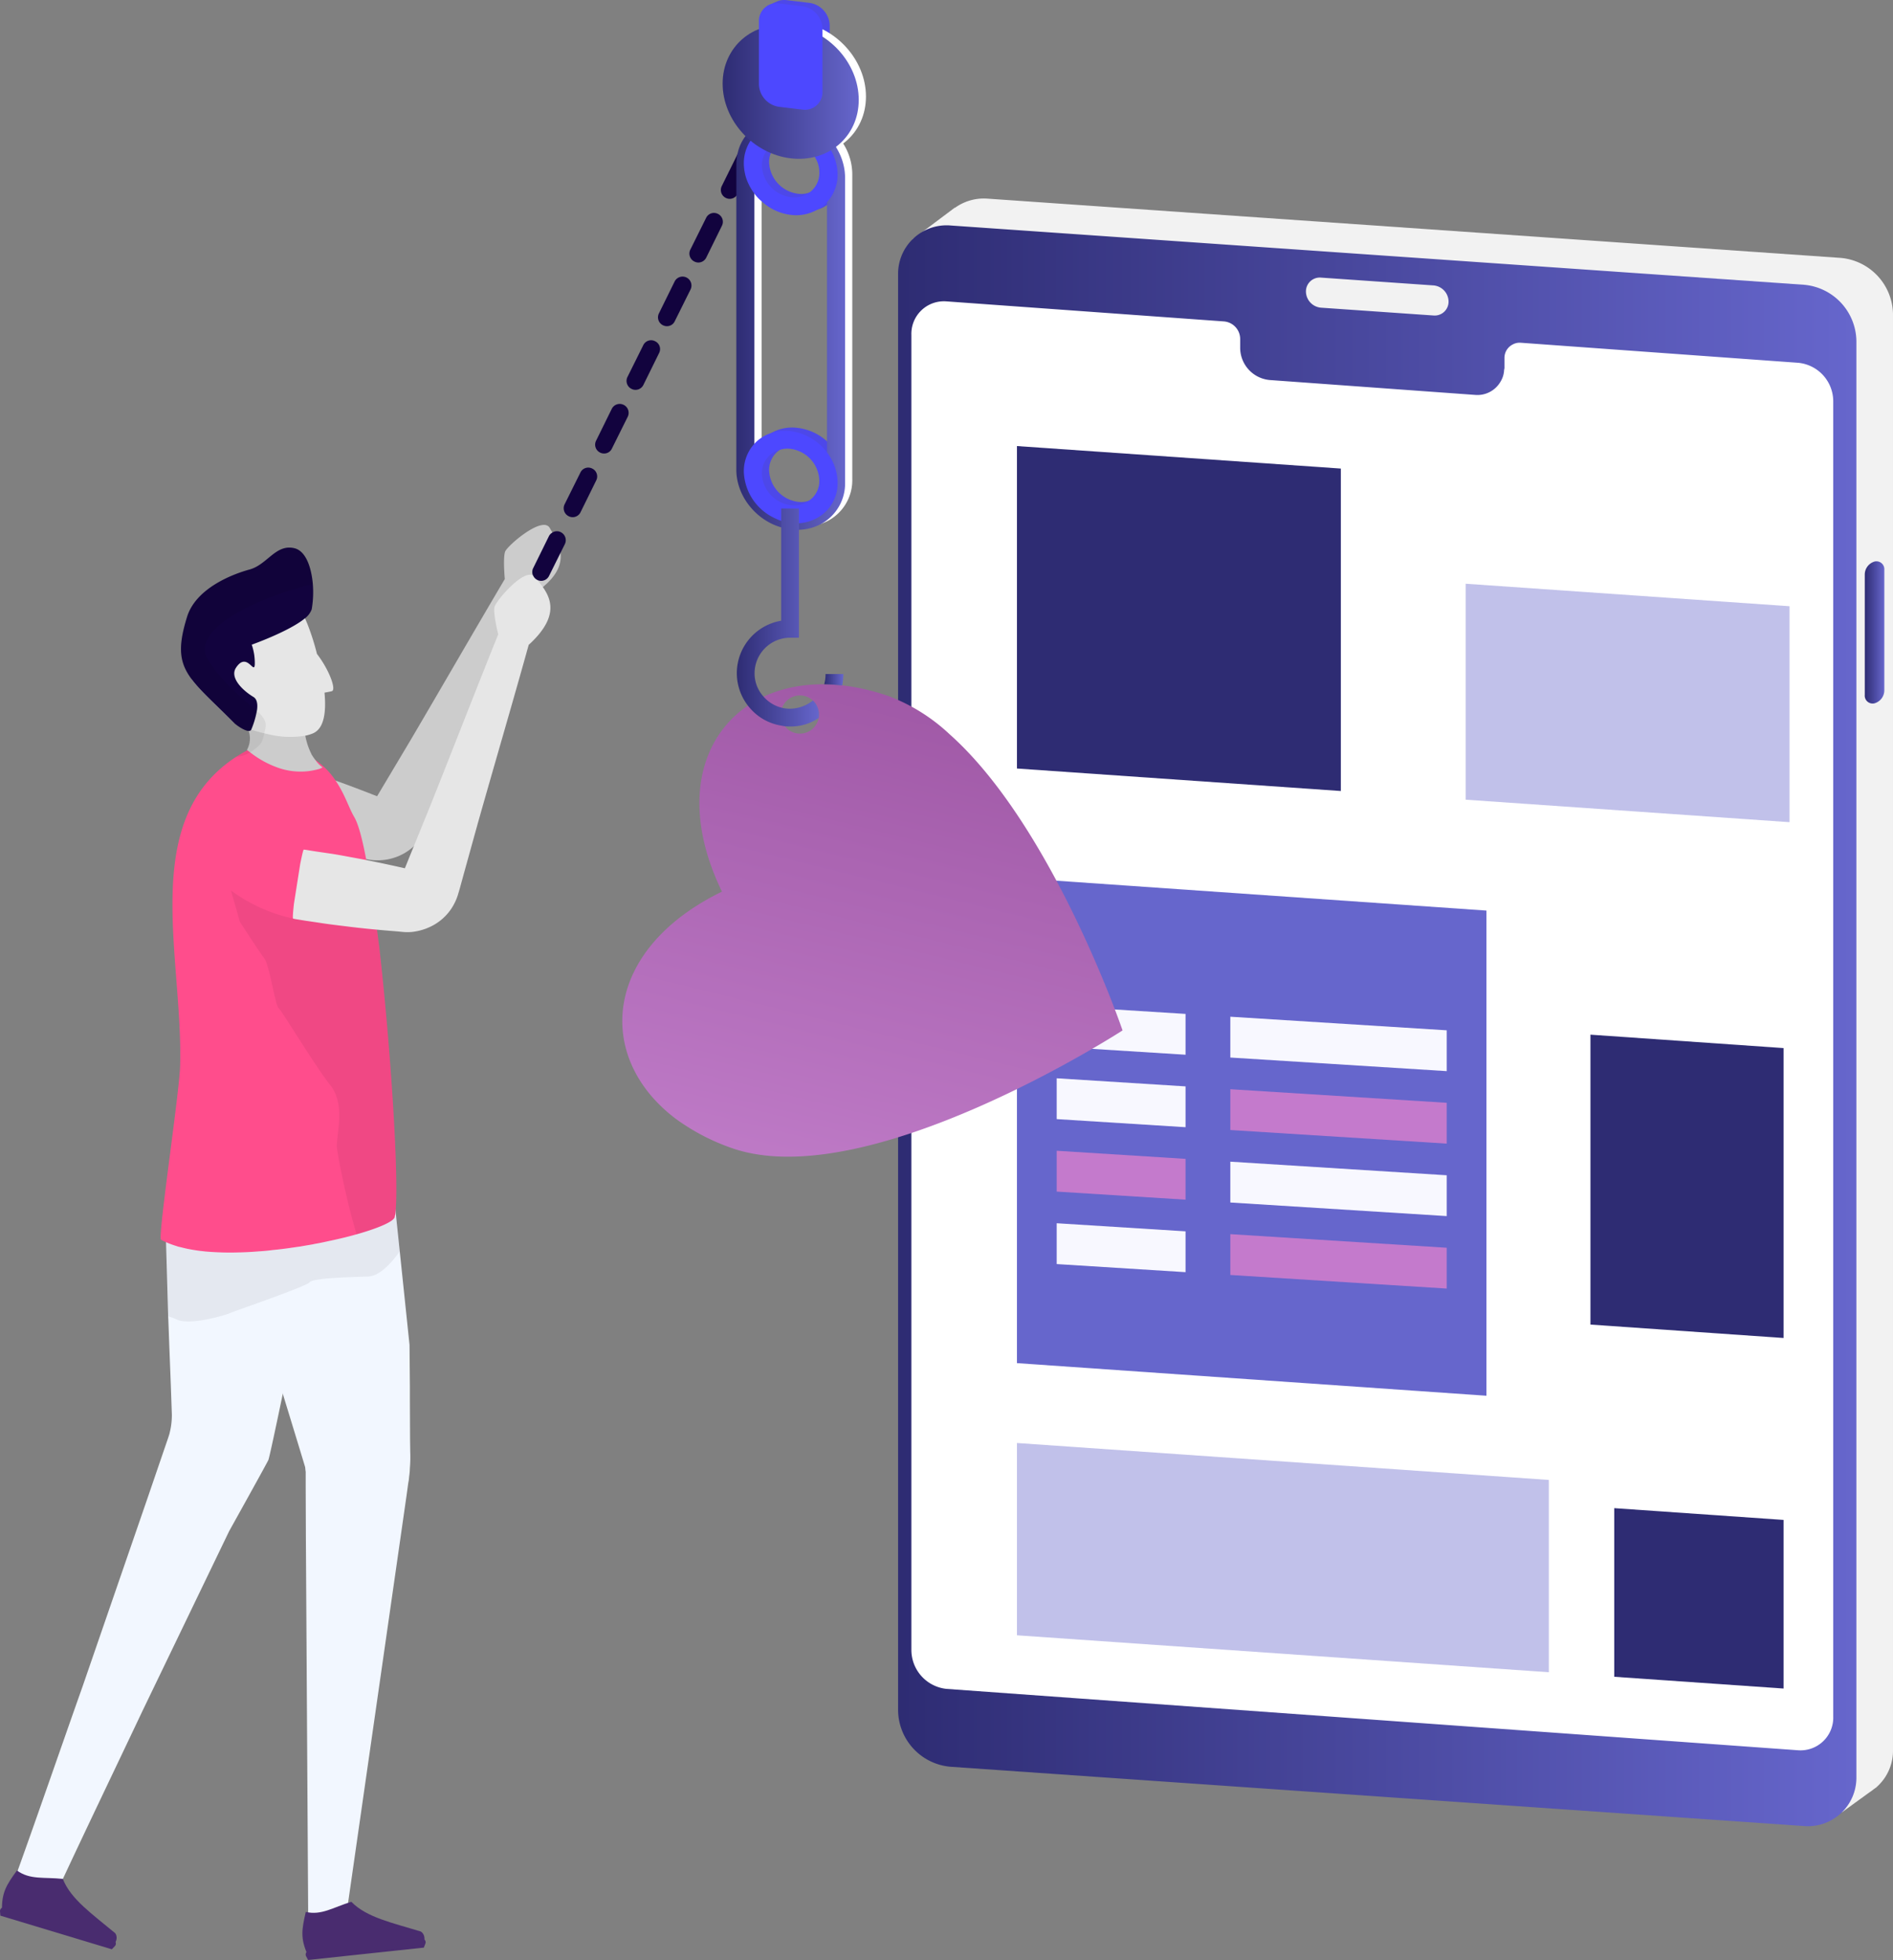 <svg xmlns="http://www.w3.org/2000/svg" xmlns:xlink="http://www.w3.org/1999/xlink" width="497.659" height="515.17" viewBox="0 0 497.659 515.17">
  <rect x="0" y="0" width="497.659" height="515.17" fill="#808080" stroke="none"/>
  <defs>
    <style>
      .cls-1 {
        fill: #ccc;
      }

      .cls-2 {
        fill: #f2f7ff;
      }

      .cls-3 {
        fill: #ff4d8c;
      }

      .cls-4 {
        fill: #492c6f;
      }

      .cls-5 {
        fill: #e6e6e6;
      }

      .cls-6 {
        fill: #12033e;
      }

      .cls-7 {
        opacity: 0.06;
      }

      .cls-8 {
        fill: #f2f2f2;
      }

      .cls-9 {
        fill: url(#linear-gradient);
      }

      .cls-10 {
        fill: #fff;
      }

      .cls-11 {
        fill: #2e2c73;
      }

      .cls-12, .cls-13 {
        fill: #66c;
      }

      .cls-12 {
        opacity: 0.4;
      }

      .cls-14 {
        fill: #f8f8ff;
      }

      .cls-15 {
        fill: #c47acc;
      }

      .cls-16 {
        fill: url(#linear-gradient-2);
      }

      .cls-17 {
        fill: #4d48e9;
      }

      .cls-18 {
        fill: #4d48ff;
      }

      .cls-19 {
        fill: url(#linear-gradient-6);
      }

      .cls-20 {
        fill: url(#linear-gradient-7);
      }

      .cls-21 {
        fill: url(#linear-gradient-8);
      }
    </style>
    <linearGradient id="linear-gradient" y1="0.5" x2="1" y2="0.5" gradientUnits="objectBoundingBox">
      <stop offset="0" stop-color="#2e2c73"/>
      <stop offset="1" stop-color="#66c"/>
    </linearGradient>
    <linearGradient id="linear-gradient-2" x1="0" y1="0.5" x2="1" y2="0.5" xlink:href="#linear-gradient"/>
    <linearGradient id="linear-gradient-6" x1="0.236" y1="1.82" x2="0.701" y2="-0.137" gradientUnits="objectBoundingBox">
      <stop offset="0" stop-color="#db9ae5"/>
      <stop offset="1" stop-color="#98509e"/>
    </linearGradient>
    <linearGradient id="linear-gradient-7" x1="0" y1="0.5" x2="1" y2="0.5" xlink:href="#linear-gradient"/>
    <linearGradient id="linear-gradient-8" x1="0" y1="0.5" x2="1" y2="0.5" xlink:href="#linear-gradient"/>
  </defs>
  <g id="employer_branding_ENG_VECTOR" data-name="employer branding ENG VECTOR" transform="translate(-656.968 393.895)">
    <g id="Group_3390" data-name="Group 3390" transform="translate(656.968 -255.925)">
      <path id="Path_6696" data-name="Path 6696" class="cls-1" d="M734.39-360.255c-1.892-3.376-11.108,4.6-11.735,6.16s-.1,7.249-.1,7.249h0c-8.325,14.069-16.469,28.23-24.76,42.311l-7.224,12.109-1.589,2.67c-4.137-1.631-8.287-3.208-12.462-4.663-2.224-.731-4.432-1.547-6.677-2.224l-3.355-1.059-1.686-.513-.837-.273-.416-.13c-.1-.193-.408.328-1.623,3.645l-3.141,10c-.9,3.41-.95,4-.757,3.9l.42.126.833.273,1.669.53,3.359,1.059c2.241.715,4.5,1.32,6.765,1.98,4.507,1.287,9.065,2.434,13.644,3.511l1.379.349a13.675,13.675,0,0,0,2.073.294,14.267,14.267,0,0,0,4.125-.328,13.947,13.947,0,0,0,7.043-4.024,14.563,14.563,0,0,0,2.338-3.322l.736-1.669,1.442-3.208,5.79-12.883c6.778-14.863,13.707-29.651,20.447-44.535l.009,0C741.285-350.358,736.568-356.366,734.39-360.255Z" transform="translate(-589.846 361.08)"/>
      <path id="Path_6697" data-name="Path 6697" class="cls-2" d="M728.55-322.578c-.934.42-3.965,13.064-7.325,28.553-.79,3.452-1.585,7.043-2.333,10.684-2.191,10.078-4.335,20.434-6.063,28.738-2.005,9.612-3.5,16.562-3.78,17.356-.278.7-10.31,18.706-10.31,18.706l-22.814,47.31c-7.463,15.767-15.069,31.538-22.44,47.4l-10.73-4.385c5.924-16.469,11.613-33.035,17.445-49.5l17.125-49.643,4.246-12.408,1.072-3.128c.185-.559.278-.837.374-1.165s.139-.656.232-.98a19.781,19.781,0,0,0,.42-4.011l-.282-8.026-.37-9.519-.281-7.556-.046-.841-.559-19.5-.328-9.843,3.826-18.244c0-.282,2.472-.374,6.252-.42C703.73-323.183,728.55-322.578,728.55-322.578Z" transform="translate(-638.485 483.004)"/>
      <path id="Path_6698" data-name="Path 6698" class="cls-2" d="M709.113-225.341a17.573,17.573,0,0,1-.189,2.195l-.046.513-.046.42-.139.744-.42,3.082L706.5-206.025l-14.182,98.769-9.936-.656-.609-99.791-.046-12.458v-4.293l-.047-.231-.092-.933c-.046-.189-2.472-8.165-5.878-19.27-2.144-7.043-4.667-15.3-7.185-23.655-1.446-4.57-2.846-9.141-4.15-13.53-4.482-14.552-8.4-27.246-9.612-31.211-.282-.841-.42-1.308-.42-1.308l47.541-11.474,3.637,34.805.933,8.909,2.569,24.588.093,10.915v2.939l.046,11.058.046,3.124A35.044,35.044,0,0,1,709.113-225.341Z" transform="translate(-601.363 473.289)"/>
      <path id="Path_6699" data-name="Path 6699" class="cls-3" d="M713.53-224.355a5.176,5.176,0,0,1-.084.841c-.042.084-.042.168-.084.252v.042a.379.379,0,0,1-.042.21c-.252,1.177-4.2,2.9-10.007,4.541-1.64.463-3.448.925-5.339,1.346-.883.21-1.766.378-2.691.589-.967.21-1.976.42-2.985.589-.126.042-.252.042-.378.084-1.093.21-2.229.378-3.364.589-1.262.168-2.565.378-3.868.547-1.219.168-2.438.294-3.658.42-1.219.168-2.439.252-3.658.336q-2.333.189-4.541.252h-.252a74.325,74.325,0,0,1-8.745-.21c-.546-.042-1.093-.126-1.6-.168-1.3-.168-2.565-.378-3.742-.631-.547-.126-1.051-.252-1.556-.379-.21-.042-.379-.084-.547-.126-.5-.168-1.051-.336-1.514-.5-.589-.21-1.135-.42-1.682-.673a12.424,12.424,0,0,1-1.3-.631c-.168-.084-.126-1.261.042-3.2.8-9.292,4.751-36.075,4.962-42.382.841-28.8-11.016-64.624,14.758-81.358.925-.589,1.892-1.177,2.943-1.724.378-.21.715-.42,1.093-.589a7.826,7.826,0,0,1,2.271-1.009,3.128,3.128,0,0,1,1.093-.084c6.012.547,10.3,2.144,13.413,4.247a.041.041,0,0,0,.042.042,19.52,19.52,0,0,1,5.3,5.424c2.4,3.532,3.49,7.19,4.835,9.46,1.093,1.808,2.144,5.76,3.153,11.1h.042a.821.821,0,0,0,.042.294c.967,5.045,1.934,11.31,2.775,18.248v.042c.21,1.43.378,2.943.589,4.415C712.311-267.157,714.455-233.269,713.53-224.355Z" transform="translate(-609.552 404.929)"/>
      <path id="Path_6700" data-name="Path 6700" class="cls-4" d="M661.539-272.347c-1.072,4.654-1.467,6.917.488,11.277l29.659-2.91c1.459-.143,1.337-2.51.059-3.229-7.463-2.283-14.237-3.683-18.235-7.8C668.7-273.541,665.66-271.38,661.539-272.347Z" transform="translate(-581.149 636.916)"/>
      <path id="Path_6701" data-name="Path 6701" class="cls-1" d="M678.445-331.823a5.254,5.254,0,0,1-.883.421,19.686,19.686,0,0,1-2.985.589,17.84,17.84,0,0,1-7.988-.967,25.581,25.581,0,0,1-7.19-3.994,8.083,8.083,0,0,1-.715-.547c-.042,0-.084-.042-.126-.084a6.249,6.249,0,0,0,.462-5,5.474,5.474,0,0,0-.21-.631,11.5,11.5,0,0,0-2.06-3.069s1.682-.883,3.994-1.934c.168-.084.336-.126.5-.21,5.424-2.4,13.665-5.34,12.74-.336a20.2,20.2,0,0,0-.084,7.442,18.155,18.155,0,0,0,1.6,4.793v.084c.084.084.252.378.5.757.168.21.336.5.547.757a.041.041,0,0,0,.042.042A7.209,7.209,0,0,0,678.445-331.823Z" transform="translate(-593.64 395.552)"/>
      <path id="Path_6702" data-name="Path 6702" class="cls-5" d="M691.834-326.3c-.5.126-1.219.252-1.892.379.462,4.961-.042,9.292-2.9,10.638a9.887,9.887,0,0,1-2.144.673,24.149,24.149,0,0,1-9.881-.42,36.491,36.491,0,0,1-4.331-1.177c-.294-.084-.589-.21-.883-.294-1.346-.5-2.607-1.009-3.7-1.514-4.919-4.961-8.577-8.157-10.889-11.184a16.717,16.717,0,0,1-1.051-2.313,31.346,31.346,0,0,1-.673-10.722A16.168,16.168,0,0,1,655-347.7a15.507,15.507,0,0,1,4.878-5.676c5.97-2.1,12.656-3.406,16.145-4.667a4.6,4.6,0,0,1,.715-.21l.126-.042a.041.041,0,0,1,.042.042,23.105,23.105,0,0,1,4.331,4.709,11.3,11.3,0,0,0,1.135.294c.336.084.631.126.925.21a23.212,23.212,0,0,1,.5,3.069c.126,1.471.126,2.565.126,2.565.126.252.252.589.421.925a7.374,7.374,0,0,0,.462,1.009c.21.463.42.967.631,1.472a63.344,63.344,0,0,1,2.523,7.9C691.245-331.846,693.137-326.548,691.834-326.3Z" transform="translate(-604.632 370.012)"/>
      <path id="Path_6703" data-name="Path 6703" class="cls-5" d="M722.11-339.588h-.046c-4.385,15.771-9,31.4-13.438,47.12l-3.776,13.623-.933,3.41-.513,1.724a14.612,14.612,0,0,1-1.774,3.641,13.678,13.678,0,0,1-6.391,5.037c-.047,0-.047.046-.093.046a15.5,15.5,0,0,1-3.919.933,15.888,15.888,0,0,1-2.1,0l-1.4-.139c-4.709-.374-9.376-.795-14.039-1.4-2.334-.282-4.667-.559-6.954-.933l-3.5-.513-1.728-.282-.883-.139-.42-.093a.157.157,0,0,1-.1-.046c-.093-.1-.093-1.026.235-3.919l1.631-10.36c.7-3.452.887-4.011,1.026-3.826l.421.046.887.143,1.728.277,3.5.513c2.333.328,4.617.795,6.95,1.215,4.339.795,8.678,1.724,13.017,2.7l1.169-2.893,5.315-13.059c6.067-15.166,11.945-30.374,18.058-45.535,0,0-1.4-5.554-.98-7.186.37-1.631,8.258-10.919,10.638-7.884C726.449-353.862,732-348.636,722.11-339.588Z" transform="translate(-583.057 371.06)"/>
      <path id="Path_6704" data-name="Path 6704" class="cls-6" d="M687.422-343.436a5.312,5.312,0,0,1-1.766,2.355c-4.162,3.448-14,6.938-14,6.938a14.594,14.594,0,0,1,.8,5.214c-.168,2.775-2.1-3.532-4.961.883-1.64,2.565,1.682,5.886,4.625,7.652.883.547,1.093,1.724.967,3.069a3.3,3.3,0,0,1-.084.589,23.265,23.265,0,0,1-1.471,4.919.647.647,0,0,1-.673.336c-1.051,0-2.985-1.3-3.91-2.144-4.919-4.961-8.577-8.157-10.89-11.184-3.406-4.415-3.952-8.409-1.43-16.566,2.27-7.526,11.815-11.268,16.482-12.53,4.667-1.3,6.853-6.77,11.773-5.592,3.069.757,4.457,5.172,4.835,9.418A26.5,26.5,0,0,1,687.422-343.436Z" transform="translate(-605.476 365.624)"/>
      <path id="Path_6705" data-name="Path 6705" class="cls-4" d="M692.325-271.4l-.408,1.068-30.433,3.25-.521-.992a.959.959,0,0,1,.748-1.4l29.613-3.221A.958.958,0,0,1,692.325-271.4Z" transform="translate(-580.493 644.285)"/>
      <path id="Path_6706" data-name="Path 6706" class="cls-4" d="M645.8-276.962c-2.8,3.872-4.037,5.8-3.931,10.579l28.452,8.855c1.4.433,2.207-1.8,1.312-2.956-5.987-5-11.684-8.926-13.77-14.27C652.859-275.276,649.222-274.469,645.8-276.962Z" transform="translate(-641.348 630.642)"/>
      <path id="Path_6707" data-name="Path 6707" class="cls-4" d="M671.928-264.481l-.791.828-29.3-8.842-.092-1.118a.957.957,0,0,1,1.232-1l28.536,8.548A.958.958,0,0,1,671.928-264.481Z" transform="translate(-641.74 638.044)"/>
      <path id="Path_6708" data-name="Path 6708" class="cls-7" d="M699.337-252.9c-.046.189-.046.374-.093.513-.282,1.169-4.2,2.893-10.032,4.528-2.8-9.1-5.273-22.162-5.226-23.327.189-4.062,2.149-11.058-1.724-15.91-3.919-4.9-12.786-19.644-13.577-20.249-.841-.559-2.38-11.243-3.734-13.017s-6.437-9.658-6.437-9.658l-2.333-8.211a42.614,42.614,0,0,0,16.326,7.375.157.157,0,0,0,.1.046l.42.093.883.139,1.728.282,3.5.513c2.287.374,4.621.652,6.954.933,2.842.374,5.643.652,8.489.934.185,1.446.374,2.939.559,4.432C698.358-295.631,700.5-260.312,699.337-252.9Z" transform="translate(-595.46 434.315)"/>
      <path id="Path_6709" data-name="Path 6709" class="cls-7" d="M713.562-308.592c-2.144,3.031-5.273,6.53-8.35,6.626-5.5.185-14.417.37-15.4,1.539a2.751,2.751,0,0,1-.933.559c-2.33,1.118-8.443,3.359-13.249,5.083-3.313,1.169-6.017,2.149-6.437,2.334-1.169.559-10.873,3.5-14.371,1.728a13.247,13.247,0,0,0-2.144-.795l-.559-19.5c4.852,2.237,11.849,2.939,19.362,2.7a131.017,131.017,0,0,0,19.732-2.237c4.062-.748,7.838-1.635,11.012-2.518,5.832-1.636,9.75-3.359,10.032-4.528a.588.588,0,0,0,.046-.277l.324.374Z" transform="translate(-608.474 499.53)"/>
      <path id="Path_6710" data-name="Path 6710" class="cls-7" d="M660.261-330.023c3.49,5.508,8.7,9.881,12.319,12.908.168.168.294.252.42.378,2.271,1.934,2.435,3.322,2.313,4.121-.084.42-.589,3.742-1.43,4.625a12.079,12.079,0,0,1-2.649,2.144,8.173,8.173,0,0,1-3.658,1.177c.925-.589,1.892-1.177,2.943-1.724-.042,0-.084-.042-.126-.084a6.249,6.249,0,0,0,.462-5c-1.051,0-2.985-1.3-3.91-2.144-4.919-4.961-8.577-8.157-10.89-11.184-3.406-4.415-3.952-8.409-1.43-16.566,2.27-7.526,11.815-11.268,16.482-12.53,4.667-1.3,6.853-6.77,11.773-5.592,3.069.757,4.457,5.172,4.835,9.418-1.429.336-2.943.757-4.5,1.219C670.478-345.076,655.51-337.507,660.261-330.023Z" transform="translate(-605.476 365.624)"/>
    </g>
    <path id="Path_6711" data-name="Path 6711" class="cls-8" d="M942.745-365.883l-224.2-15.57A13.013,13.013,0,0,0,710-379.035l-.038-.05L698.78-370.7l6.177-.643a13.539,13.539,0,0,0-.278,2.733V8.9a15.062,15.062,0,0,0,13.867,14.766L941.929,39.175l1.186,3.57,7.278-5.281a11.478,11.478,0,0,0,1.1-.8l.837-.605v-.025a12.737,12.737,0,0,0,4.28-9.641v-377.51A15.065,15.065,0,0,0,942.745-365.883Z" transform="translate(198.016 39.768)"/>
    <path id="Path_6712" data-name="Path 6712" class="cls-9" d="M935.96,40.916l-224.2-15.57A15.065,15.065,0,0,1,697.894,10.58V-366.93a12.742,12.742,0,0,1,13.867-12.841L935.96-364.2a15.062,15.062,0,0,1,13.866,14.766V28.075A12.74,12.74,0,0,1,935.96,40.916Z" transform="translate(195.177 45.15)"/>
    <path id="Path_6713" data-name="Path 6713" class="cls-10" d="M941.075-348.72V-3.106a8.605,8.605,0,0,1-9.2,8.91L742.124-7.865l-34.2-2.472a10.307,10.307,0,0,1-9.2-10.263V-366.215a8.562,8.562,0,0,1,9.2-8.821l73.021,5.273a4.643,4.643,0,0,1,4.217,4.621v2.283a8.526,8.526,0,0,0,7.72,8.493l54.079,3.919a7.006,7.006,0,0,0,6.6-3.406,6.371,6.371,0,0,0,.988-3.174,2.313,2.313,0,0,0,.093-.79v-2.287a3.945,3.945,0,0,1,2.064-3.544,3.854,3.854,0,0,1,2.2-.513l72.974,5.272A10.178,10.178,0,0,1,941.075-348.72Z" transform="translate(197.84 60.354)"/>
    <path id="Path_6714" data-name="Path 6714" class="cls-8" d="M756.922-366.576l-29.558-2.052a4.315,4.315,0,0,1-3.969-4.23h0a3.645,3.645,0,0,1,3.969-3.675l29.558,2.052a4.312,4.312,0,0,1,3.969,4.23h0A3.647,3.647,0,0,1,756.922-366.576Z" transform="translate(276.896 55.606)"/>
    <path id="Path_6715" data-name="Path 6715" class="cls-11" d="M790.475-275.341l-85.149-5.913v-84.755l85.149,5.913Z" transform="translate(218.993 89.36)"/>
    <path id="Path_6716" data-name="Path 6716" class="cls-12" d="M818.531-294.728l-85.15-5.913V-357.4l85.15,5.913Z" transform="translate(308.897 116.938)"/>
    <path id="Path_6717" data-name="Path 6717" class="cls-13" d="M828.753-202.916l-123.428-8.571V-339.009l123.428,8.572Z" transform="translate(218.993 175.885)"/>
    <path id="Path_6718" data-name="Path 6718" class="cls-12" d="M845.158-243.433l-139.832-9.711v-50.542l139.832,9.71Z" transform="translate(218.993 289.078)"/>
    <path id="Path_6719" data-name="Path 6719" class="cls-11" d="M787.2-252.2l-44.528-3.092v-44.322l44.528,3.092Z" transform="translate(338.667 302.13)"/>
    <path id="Path_6720" data-name="Path 6720" class="cls-11" d="M741.184-253.011v-76.2l50.778,3.527v76.2Z" transform="translate(333.904 207.274)"/>
    <g id="Group_3391" data-name="Group 3391" transform="translate(934.768 -129.522)">
      <path id="Path_6721" data-name="Path 6721" class="cls-14" d="M741.685-318.16l-33.874-2.127v-10.73l33.874,2.128Z" transform="translate(-707.811 331.017)"/>
      <path id="Path_6722" data-name="Path 6722" class="cls-14" d="M741.685-313.629l-33.874-2.127v-10.73l33.874,2.128Z" transform="translate(-707.811 345.536)"/>
      <path id="Path_6723" data-name="Path 6723" class="cls-15" d="M741.685-309.1l-33.874-2.127v-10.73l33.874,2.128Z" transform="translate(-707.811 360.056)"/>
      <path id="Path_6724" data-name="Path 6724" class="cls-14" d="M741.685-304.567l-33.874-2.128v-10.729l33.874,2.127Z" transform="translate(-707.811 374.576)"/>
      <path id="Path_6725" data-name="Path 6725" class="cls-14" d="M775.551-316.033l-56.883-3.573v-10.729l56.883,3.572Z" transform="translate(-673.022 333.202)"/>
      <path id="Path_6726" data-name="Path 6726" class="cls-15" d="M775.551-311.5l-56.883-3.573V-325.8l56.883,3.573Z" transform="translate(-673.022 347.721)"/>
      <path id="Path_6727" data-name="Path 6727" class="cls-14" d="M775.551-306.97l-56.883-3.573v-10.73l56.883,3.573Z" transform="translate(-673.022 362.241)"/>
      <path id="Path_6728" data-name="Path 6728" class="cls-15" d="M775.551-302.44l-56.883-3.573v-10.73l56.883,3.573Z" transform="translate(-673.022 376.761)"/>
    </g>
    <path id="Path_6729" data-name="Path 6729" class="cls-16" d="M760.906-321.482h0a2.08,2.08,0,0,1-2.569-2.22v-31.656a3.567,3.567,0,0,1,2.569-3.385h0a2.076,2.076,0,0,1,2.569,2.22v31.652A3.57,3.57,0,0,1,760.906-321.482Z" transform="translate(388.87 112.451)"/>
    <path id="Path_6730" data-name="Path 6730" class="cls-16" d="M760.906-324h0c-1.417.189-2.569-.391-2.569-1.3v-18.517c0-.9,1.152-1.791,2.569-1.98h0c1.421-.189,2.569.391,2.569,1.3v18.517C763.475-325.08,762.327-324.192,760.906-324Z" transform="translate(388.87 154.008)"/>
    <path id="Path_6731" data-name="Path 6731" class="cls-17" d="M700.987-393.144l-5.979-.715a5.188,5.188,0,0,0-2.023.16l.013-.017-.046.021c-.042.013-.08.034-.122.05l-.959.4-1.951.908.854.147a4.51,4.51,0,0,0-1.131,2.935v16.675a6.159,6.159,0,0,0,5.365,5.891l5.979.715a4.616,4.616,0,0,0,5.365-4.608v-16.675A6.155,6.155,0,0,0,700.987-393.144Z" transform="translate(168.736 0)"/>
    <g id="Group_3392" data-name="Group 3392" transform="translate(854.414 -362.478)">
      <path id="Path_6732" data-name="Path 6732" class="cls-17" d="M711.573-379.235a2.406,2.406,0,0,1-.168-.294,14.508,14.508,0,0,0-8.956-6.559.252.252,0,0,0-.168-.042c-.42-.084-.841-.168-1.261-.21a11.306,11.306,0,0,0-7.148,1.43,10.042,10.042,0,0,0-3.448,3.2,7.558,7.558,0,0,0-.841,1.64,9.459,9.459,0,0,0-.673,2.186,11.581,11.581,0,0,0-.21,2.144,9.216,9.216,0,0,0,.126,1.514,10.959,10.959,0,0,0,.757,3.069,13.889,13.889,0,0,0,1.892,3.364,14.176,14.176,0,0,0,9.545,5.55,11.521,11.521,0,0,0,5.129-.5,7.8,7.8,0,0,0,2.523-1.219,8.5,8.5,0,0,0,1.892-1.556,10.476,10.476,0,0,0,2.775-7.064v-.21A12.756,12.756,0,0,0,711.573-379.235ZM704-367.21a6.433,6.433,0,0,1-2.985.294,8.68,8.68,0,0,1-7.568-8.283,6.239,6.239,0,0,1,.463-2.4,4.668,4.668,0,0,1,.757-1.429,6.117,6.117,0,0,1,1.471-1.472,6.825,6.825,0,0,1,4.878-1.177,3.373,3.373,0,0,1,.883.21h.042a8.683,8.683,0,0,1,5.424,3.952.364.364,0,0,1,.126.252,7.368,7.368,0,0,1,1.093,3.868.715.715,0,0,1-.042.294A6.151,6.151,0,0,1,704-367.21Z" transform="translate(-688.7 386.422)"/>
    </g>
    <g id="Group_3393" data-name="Group 3393" transform="translate(852.438 -363.918)">
      <path id="Path_6733" data-name="Path 6733" class="cls-10" d="M714.425-379.02c-.126-.168-.211-.336-.337-.5a16.737,16.737,0,0,0-11.562-7.148,13.273,13.273,0,0,0-8.2,1.6,11.388,11.388,0,0,0-3.7,3.238,10.723,10.723,0,0,0-1.009,1.64,9.869,9.869,0,0,0-1.009,2.691,12.957,12.957,0,0,0-.379,3.153v80.181c0,.463.042.883.084,1.346v.168a16.363,16.363,0,0,0,8.031,12.067,10.843,10.843,0,0,0,1.556.8,15.411,15.411,0,0,0,4.625,1.3h.042a13.562,13.562,0,0,0,6.307-.673,12.071,12.071,0,0,0,7.947-11.6v-80.181A15.125,15.125,0,0,0,714.425-379.02Zm-7.989,95.528a9.224,9.224,0,0,1-3.91.336,10.627,10.627,0,0,1-4.289-1.472,11,11,0,0,1-5.171-7.736c-.042-.42-.084-.841-.084-1.262v-80.181a8.006,8.006,0,0,1,.757-3.49,6.373,6.373,0,0,1,.841-1.472,7.1,7.1,0,0,1,2.271-2.06c.042,0,.042,0,.084-.042a8.614,8.614,0,0,1,5.592-1.135,10.859,10.859,0,0,1,7.9,5.13c.042,0,.042,0,.042.042a9.908,9.908,0,0,1,1.6,5.3v80.223a8.019,8.019,0,0,1-5.55,7.778A.147.147,0,0,1,706.436-283.492Z" transform="translate(-688.23 386.765)"/>
    </g>
    <g id="Group_3394" data-name="Group 3394" transform="translate(854.414 -281.514)">
      <path id="Path_6734" data-name="Path 6734" class="cls-17" d="M710.564-361.518a17.319,17.319,0,0,0-1.892-2.018,13.879,13.879,0,0,0-7.652-3.532,11.109,11.109,0,0,0-7.106,1.388,9.176,9.176,0,0,0-2.439,1.934,9.614,9.614,0,0,0-1.892,2.9,10.5,10.5,0,0,0-.883,4.331,14.075,14.075,0,0,0,7.695,12.109,14.452,14.452,0,0,0,4.625,1.429h.042a11.9,11.9,0,0,0,5.214-.547,10.416,10.416,0,0,0,7.064-10.049A13.307,13.307,0,0,0,710.564-361.518Zm-9.544,13.875a8.68,8.68,0,0,1-7.568-8.283,6.317,6.317,0,0,1,2.817-5.382,6.734,6.734,0,0,1,4.751-1.135,8.722,8.722,0,0,1,7.568,8.325,6.227,6.227,0,0,1-4.667,6.181A6.081,6.081,0,0,1,701.019-347.643Z" transform="translate(-688.7 367.166)"/>
    </g>
    <path id="Path_6735" data-name="Path 6735" class="cls-10" d="M687.375-377.067c0,9.671,8.01,18.462,17.891,19.644s17.89-5.7,17.89-15.363-8.01-18.462-17.89-19.644S687.375-386.733,687.375-377.067Z" transform="translate(161.468 4.269)"/>
    <g id="Group_3396" data-name="Group 3396" transform="translate(796.898 -354.659)">
      <g id="Group_3395" data-name="Group 3395">
        <path id="Path_6736" data-name="Path 6736" class="cls-6" d="M732.746-383.848a2.442,2.442,0,0,0-.631-.462,3.193,3.193,0,0,0-.841-.252h-.336a2.274,2.274,0,0,0-1.976,1.3.155.155,0,0,0-.042.126l-4.078,8.241a2.315,2.315,0,0,0,1.051,3.111,2.278,2.278,0,0,0,1.051.252,2.305,2.305,0,0,0,1.724-.8,1.515,1.515,0,0,0,.336-.5l2.186-4.373,1.472-2.985.5-1.009A2.363,2.363,0,0,0,732.746-383.848Zm-8.914,16.272a2.28,2.28,0,0,0-3.111,1.051l-4.162,8.367a2.332,2.332,0,0,0,1.093,3.111,2.239,2.239,0,0,0,1.009.252,2.307,2.307,0,0,0,2.1-1.3l4.12-8.367A2.315,2.315,0,0,0,723.833-367.577Zm-8.241,16.734a2.327,2.327,0,0,0-3.153,1.051l-4.121,8.367a2.315,2.315,0,0,0,1.051,3.111,2.281,2.281,0,0,0,1.051.252,2.247,2.247,0,0,0,2.06-1.3l4.162-8.367A2.352,2.352,0,0,0,715.592-350.842Zm-8.283,16.734a2.28,2.28,0,0,0-3.111,1.051l-4.163,8.367a2.332,2.332,0,0,0,1.093,3.111,2.24,2.24,0,0,0,1.009.252,2.307,2.307,0,0,0,2.1-1.3L708.36-331A2.269,2.269,0,0,0,707.309-334.108Zm-8.241,16.734a2.328,2.328,0,0,0-3.153,1.051l-4.12,8.367a2.315,2.315,0,0,0,1.051,3.111,2.279,2.279,0,0,0,1.051.252,2.248,2.248,0,0,0,2.06-1.3l4.162-8.367A2.339,2.339,0,0,0,699.068-317.374Zm-8.283,16.734a2.28,2.28,0,0,0-3.111,1.051l-4.163,8.367a2.332,2.332,0,0,0,1.093,3.111,2.239,2.239,0,0,0,1.009.252,2.307,2.307,0,0,0,2.1-1.3l4.121-8.367A2.3,2.3,0,0,0,690.785-300.64Zm-8.241,16.734a2.212,2.212,0,0,0-2.228.084,2.285,2.285,0,0,0-.925.967l-4.12,8.367a2.29,2.29,0,0,0-.084,1.892.041.041,0,0,0,.042.042,2.292,2.292,0,0,0,1.093,1.177h.042a.041.041,0,0,0,.042.042,2.5,2.5,0,0,0,.967.21,2.32,2.32,0,0,0,2.06-1.3l2.985-6.012,1.177-2.355A2.352,2.352,0,0,0,682.544-283.906Z" transform="translate(-675.02 384.563)"/>
      </g>
    </g>
    <g id="Group_3397" data-name="Group 3397" transform="translate(850.546 -363.038)">
      <path id="Path_6737" data-name="Path 6737" class="cls-9" d="M716.287-372.165v-.042a15.452,15.452,0,0,0-2.187-6.349l-.126-.252a17.08,17.08,0,0,0-8.577-6.853.252.252,0,0,0-.168-.042,13.278,13.278,0,0,0-3.153-.757,13.558,13.558,0,0,0-6.307.715,12.377,12.377,0,0,0-4.289,2.607,13.781,13.781,0,0,0-1.261,1.472,11.309,11.309,0,0,0-2.144,4.793.155.155,0,0,0-.042.126,12.628,12.628,0,0,0-.252,2.565v80.223c0,6.769,4.961,13.076,11.563,15.094a15.055,15.055,0,0,0,2.733.589,15.431,15.431,0,0,0,1.934.126,13.178,13.178,0,0,0,6.307-1.682,12.143,12.143,0,0,0,6.054-10.722v-80.181C716.371-371.24,716.329-371.7,716.287-372.165Zm-17.912-9.376a9.777,9.777,0,0,1,3.7-.252,10.44,10.44,0,0,1,2.775.757h.042a11.135,11.135,0,0,1,4.919,4.078c.084.084.126.168.21.252a9.96,9.96,0,0,1,1.472,4.036,7.283,7.283,0,0,1,.126,1.345v80.181a8.156,8.156,0,0,1-3.658,6.938.147.147,0,0,1-.084.042,8.114,8.114,0,0,1-3.868,1.261,9.99,9.99,0,0,1-1.934-.042,11.873,11.873,0,0,1-2.733-.715,10.9,10.9,0,0,1-6.812-9.755v-80.181a8.268,8.268,0,0,1,1.6-5,8.652,8.652,0,0,1,1.22-1.261,7.811,7.811,0,0,1,2.943-1.64C698.333-381.5,698.333-381.5,698.375-381.541Z" transform="translate(-687.78 386.556)"/>
    </g>
    <g id="Group_3398" data-name="Group 3398" transform="translate(852.522 -280.662)">
      <path id="Path_6738" data-name="Path 6738" class="cls-18" d="M712.006-357.921a13.884,13.884,0,0,0-1.892-3.364,14.321,14.321,0,0,0-9.544-5.592,11.306,11.306,0,0,0-5.214.547,8.717,8.717,0,0,0-2.439,1.177,8.679,8.679,0,0,0-1.892,1.6,10.615,10.615,0,0,0-2.775,7.274v.168a13.983,13.983,0,0,0,8.031,12.067c.5.252,1.009.463,1.556.673a15.161,15.161,0,0,0,2.733.631,15.229,15.229,0,0,0,1.934.084,11.267,11.267,0,0,0,5.213-1.514,10.325,10.325,0,0,0,5.172-9.166A12.88,12.88,0,0,0,712.006-357.921Zm-14.3-4.036a6.464,6.464,0,0,1,2.859-.252,8.674,8.674,0,0,1,7.526,8.283,6.221,6.221,0,0,1-2.733,5.34,6.658,6.658,0,0,1-4.793,1.177,7.828,7.828,0,0,1-2.4-.673,8.65,8.65,0,0,1-5.171-7.61v-.126A6.3,6.3,0,0,1,697.71-361.958Z" transform="translate(-688.25 366.964)"/>
    </g>
    <g id="Group_3399" data-name="Group 3399" transform="translate(852.522 -361.618)">
      <path id="Path_6739" data-name="Path 6739" class="cls-18" d="M711.165-378.965c0-.042,0-.042-.042-.042a14.424,14.424,0,0,0-10.553-7.106,10.889,10.889,0,0,0-5.256.547A9.78,9.78,0,0,0,691.193-383a8.222,8.222,0,0,0-1.177,1.472,10.42,10.42,0,0,0-1.135,2.271,10.685,10.685,0,0,0-.631,3.7,13.28,13.28,0,0,0,.546,3.658,14.364,14.364,0,0,0,2.228,4.289,10.789,10.789,0,0,0,1.892,2.018,13.649,13.649,0,0,0,7.652,3.574,11.185,11.185,0,0,0,7.022-1.387,8.91,8.91,0,0,0,2.523-1.976,9.617,9.617,0,0,0,1.892-2.9,10.5,10.5,0,0,0,.883-4.331A12.956,12.956,0,0,0,711.165-378.965ZM693-374.971a6.209,6.209,0,0,1,1.219-3.826,4.63,4.63,0,0,1,1.178-1.219,5.45,5.45,0,0,1,2.186-1.135,6.434,6.434,0,0,1,2.985-.294,8.575,8.575,0,0,1,6.013,3.7,1.087,1.087,0,0,1,.294.463,7.5,7.5,0,0,1,1.219,4.12,6.287,6.287,0,0,1-2.649,5.3,6.824,6.824,0,0,1-4.877,1.177A8.68,8.68,0,0,1,693-374.971Z" transform="translate(-688.25 386.218)"/>
    </g>
    <path id="Path_6740" data-name="Path 6740" class="cls-9" d="M686.924-376.859c0,9.671,8.01,18.462,17.89,19.644s17.89-5.7,17.89-15.363-8.01-18.462-17.89-19.644S686.924-386.525,686.924-376.859Z" transform="translate(160.023 4.935)"/>
    <path id="Path_6741" data-name="Path 6741" class="cls-18" d="M694.554-366.477l5.979.715a4.616,4.616,0,0,0,5.365-4.608v-16.675a6.155,6.155,0,0,0-5.365-5.891l-5.979-.711a4.609,4.609,0,0,0-5.361,4.6v16.675A6.154,6.154,0,0,0,694.554-366.477Z" transform="translate(167.294 0.667)"/>
    <path id="Path_6742" data-name="Path 6742" class="cls-19" d="M766.683-338A48.33,48.33,0,0,0,750.7-348c-35.722-12.416-62.059,13.757-43.85,51.38-31.383,15.3-33.409,43.521-12.277,59.608a56.039,56.039,0,0,0,14.947,7.825c35.722,12.42,102.65-30.954,102.65-30.954S793.852-313.838,766.683-338Zm-39.334-.156a5.015,5.015,0,0,1-5.016-5.016,5.015,5.015,0,0,1,5.016-5.016,5.015,5.015,0,0,1,5.016,5.016A5.015,5.015,0,0,1,727.349-338.153Z" transform="translate(139.914 137.086)"/>
    <path id="Path_6743" data-name="Path 6743" class="cls-20" d="M693.275-349.071s1.782.059,2.392.1c.576.034,2.346.206,2.346.206a17.943,17.943,0,0,0,.286-2.994h-4.667A10.16,10.16,0,0,1,693.275-349.071Z" transform="translate(180.375 135.029)"/>
    <path id="Path_6744" data-name="Path 6744" class="cls-21" d="M687.811-318.811a14,14,0,0,0,3.641,9.38,13.723,13.723,0,0,0,8.022,4.385,9.769,9.769,0,0,0,2.333.231,12.962,12.962,0,0,0,7.513-2.224,5.2,5.2,0,0,0-1.219-4.31,2.666,2.666,0,0,1-.286-.3,9.741,9.741,0,0,1-6.008,2.17,8.314,8.314,0,0,1-2.426-.328,9.276,9.276,0,0,1-4.616-2.939,9.049,9.049,0,0,1-2.287-6.067,9.36,9.36,0,0,1,9.33-9.33h2.333V-362.1h-4.667v29.487A14,14,0,0,0,687.811-318.811Z" transform="translate(162.865 101.871)"/>
  </g>
</svg>
